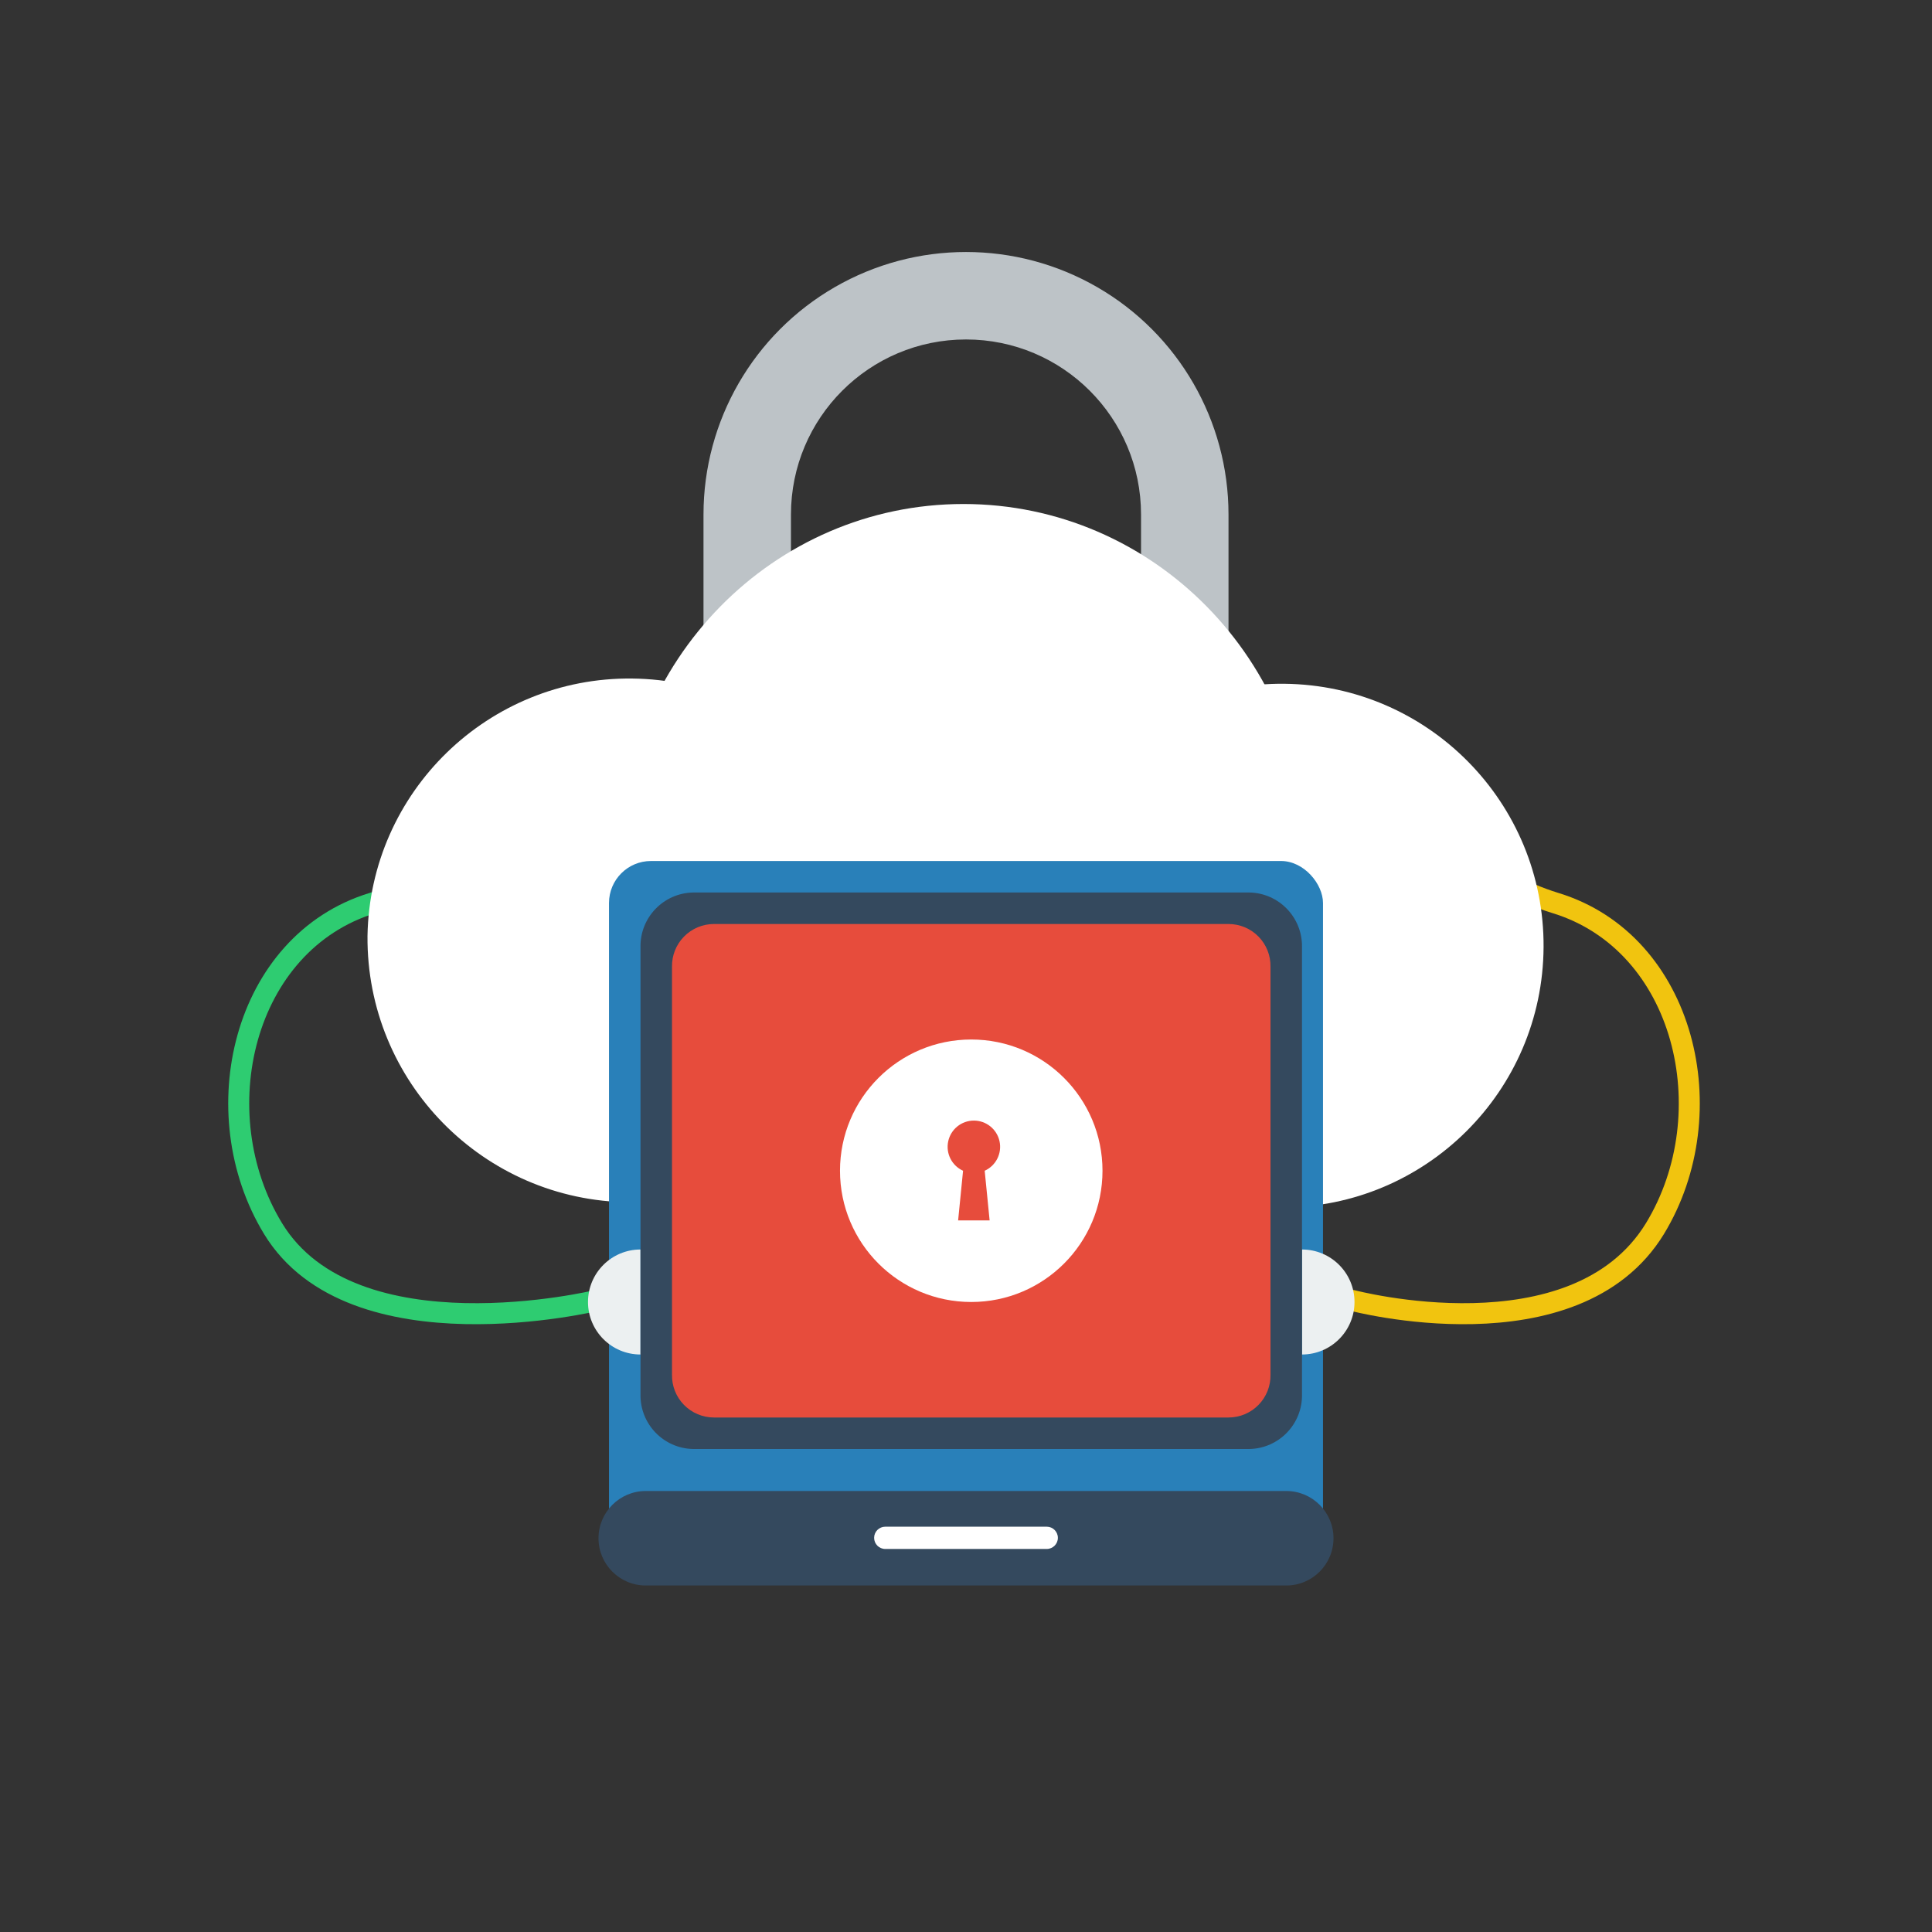 <?xml version="1.0" encoding="UTF-8"?>
<svg width="184px" height="184px" viewBox="0 0 184 184" version="1.1" xmlns="http://www.w3.org/2000/svg" xmlns:xlink="http://www.w3.org/1999/xlink">
    <rect x="0" y="0" width="184" height="184" fill="#333333" stroke="none"/>
    <!-- Generator: Sketch 49.3 (51167) - http://www.bohemiancoding.com/sketch -->
    <title>Artboard 2 Copy</title>
    <desc>Created with Sketch.</desc>
    <defs></defs>
    <g id="Artboard-2-Copy" stroke="none" stroke-width="1" fill="none" fill-rule="evenodd">
        <g id="g">
            <path d="M117,49 C117,40.068 112.235,31.815 104.5,27.349 C96.765,22.884 87.235,22.884 79.5,27.349 C71.765,31.815 67,40.068 67,49 L67,105 L75.33,105 L75.33,49 C75.33,39.793 82.793,32.33 92,32.33 C101.207,32.33 108.67,39.793 108.67,49 L108.67,101.42 L117,101.42 L117,49 Z" id="Shape" fill="#BDC3C7"></path>
            <path d="M56.88,123.84 C56.88,123.84 33.59,129.49 26,117 C19.31,106 23.11,89.78 35.49,86 C48.82,81.83 51,69 51,69" id="Shape" stroke="#2ECC71" stroke-width="2" stroke-linecap="round" stroke-linejoin="round"></path>
            <path d="M128.74,123.84 C128.74,123.84 150,129.49 157.62,117 C164.31,106 160.51,89.78 148.13,86 C134.8,81.88 132.62,69 132.62,69" id="Shape" stroke="#F1C40F" stroke-width="2" stroke-linecap="round" stroke-linejoin="round"></path>
            <path d="M59,81.36 C59,62.94 73.66,48 91.76,48 C109.86,48 124.54,62.94 124.54,81.36 C124.54,99.78 109.87,114.72 91.76,114.72 C73.65,114.72 59,99.78 59,81.36 Z" id="Shape" fill="#FFFFFF"></path>
            <path d="M97.13,89.67 C97.345,75.948 108.606,64.977 122.329,65.121 C136.053,65.266 147.081,76.471 147.007,90.195 C146.932,103.919 135.784,115.004 122.06,115 C115.395,114.947 109.024,112.249 104.349,107.498 C99.673,102.748 97.077,96.335 97.13,89.67 Z" id="Shape" fill="#FFFFFF"></path>
            <path d="M35,89.13 C35.237,75.414 46.505,64.465 60.222,64.622 C73.938,64.779 84.953,75.984 84.876,89.701 C84.798,103.418 73.658,114.498 59.94,114.5 C46.048,114.379 34.884,103.022 35,89.13 Z" id="Shape" fill="#FFFFFF"></path>
            <rect id="Rectangle-path" fill="#2980B9" fill-rule="nonzero" x="58" y="82" width="68" height="66" rx="4"></rect>
            <path d="M56,124 C56,126.761 58.239,129 61,129 L61,119 C58.239,119 56,121.239 56,124 Z" id="Shape" fill="#ECF0F1"></path>
            <path d="M129,124 C129,126.761 126.761,129 124,129 L124,119 C126.761,119 129,121.239 129,124 Z" id="Shape" fill="#ECF0F1"></path>
            <path d="M66,85 L119,85 C121.814,85.06 124.05,87.385 124,90.2 L124,132.8 C124.05,135.615 121.814,137.94 119,138 L66,138 C63.186,137.94 60.95,135.615 61,132.8 L61,90.2 C60.95,87.385 63.186,85.06 66,85 Z" id="Shape" fill="#34495E"></path>
            <path d="M61.5,142 L122.5,142 C124.985,142 127,144.015 127,146.5 C127,148.985 124.985,151 122.5,151 L61.5,151 C59.015,151 57,148.985 57,146.5 C57,144.015 59.015,142 61.5,142 Z" id="Shape" fill="#34495E"></path>
            <path d="M84.31,145.4 L99.69,145.4 C100.275,145.4 100.75,145.875 100.75,146.46 C100.75,147.045 100.275,147.52 99.69,147.52 L84.31,147.52 C83.725,147.52 83.25,147.045 83.25,146.46 C83.25,145.875 83.725,145.4 84.31,145.4 Z" id="Shape" fill="#FFFFFF"></path>
            <path d="M68,88 L117,88 C118.077,88 119.108,88.433 119.861,89.203 C120.614,89.973 121.024,91.014 121,92.09 L121,130.91 C121.024,131.986 120.614,133.027 119.861,133.797 C119.108,134.567 118.077,135 117,135 L68,135 C66.923,135 65.892,134.567 65.139,133.797 C64.386,133.027 63.976,131.986 64,130.91 L64,92.09 C63.976,91.014 64.386,89.973 65.139,89.203 C65.892,88.433 66.923,88 68,88 Z" id="Shape" fill="#E74C3C"></path>
            <path d="M80,111.5 C80,118.404 85.596,124 92.5,124 C99.404,124 105,118.404 105,111.5 C105,104.596 99.404,99 92.5,99 C85.596,99 80,104.596 80,111.5 Z M93.78,111.5 L94.25,116.23 L91.25,116.23 L91.72,111.5 C90.647,111.015 90.058,109.846 90.306,108.695 C90.554,107.544 91.572,106.722 92.75,106.722 C93.928,106.722 94.946,107.544 95.194,108.695 C95.442,109.846 94.853,111.015 93.78,111.5 Z" id="Shape" fill="#FFFFFF"></path>
        </g>
    </g>
</svg>